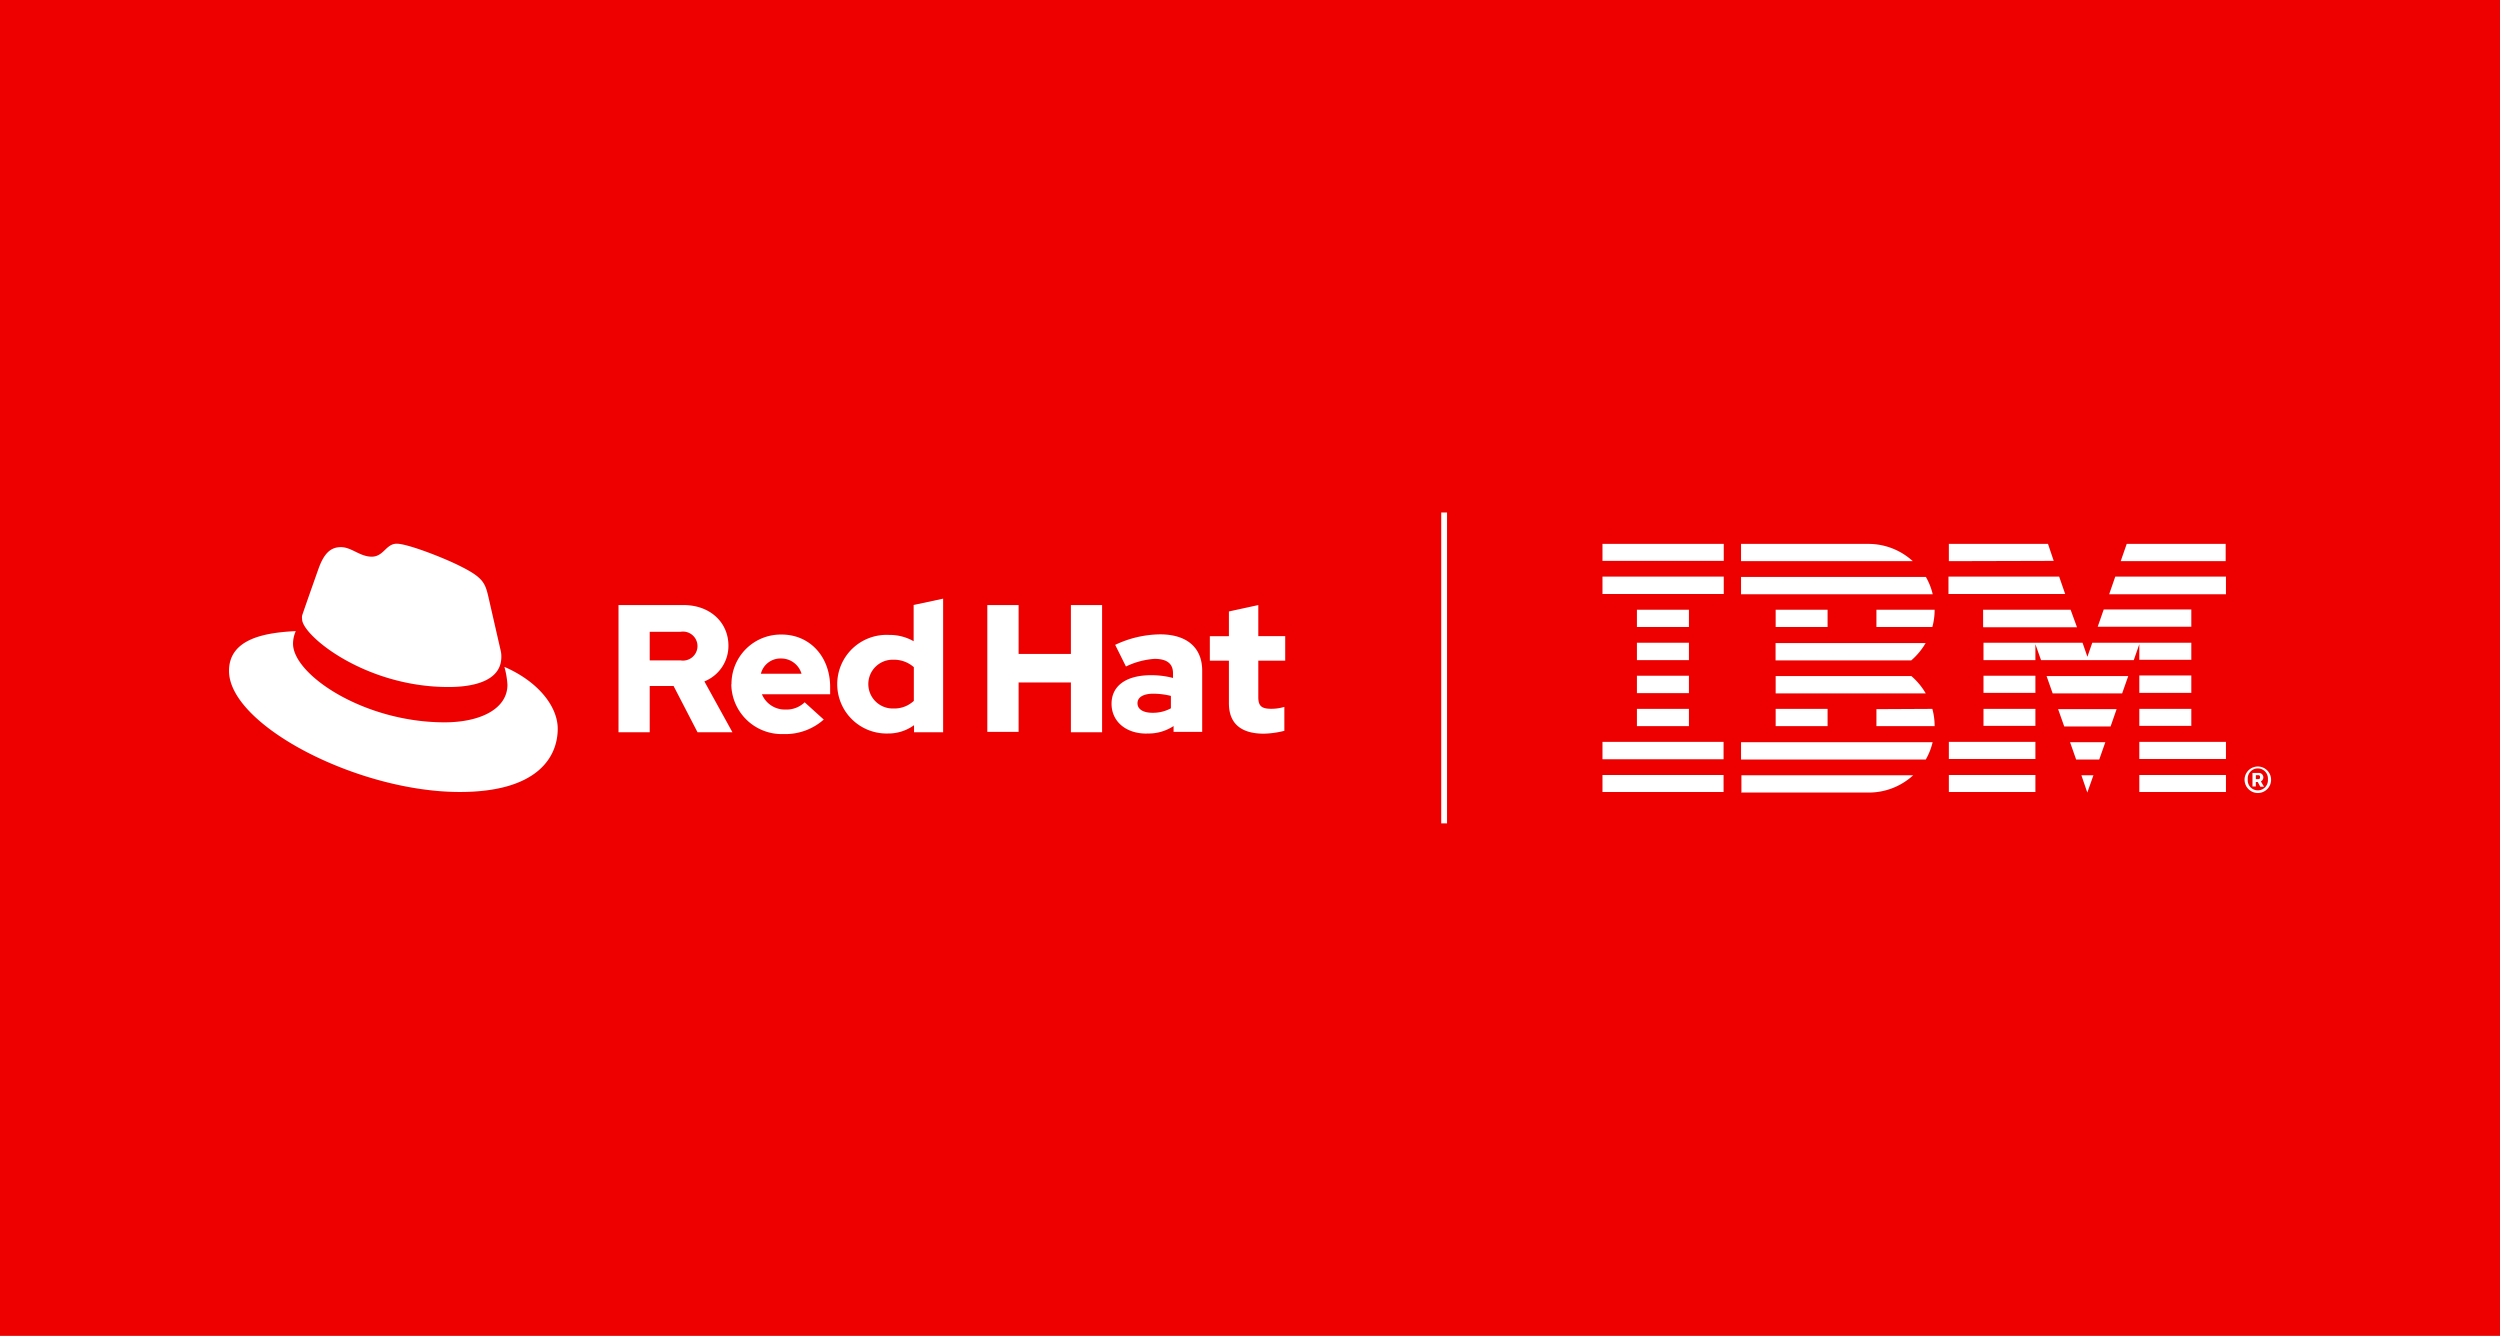 <svg id="a7f7cacb-6999-4cad-847f-7d381b398f70" data-name="Layer 1" xmlns="http://www.w3.org/2000/svg" width="262" height="140" viewBox="0 0 262 140"><defs><style>.b9c749c4-13c2-47ce-9d8e-5245ac890b17{fill:#e00;}.addffe0d-b878-4f74-adaf-f4ffd31d16e5{fill:#fff;}</style></defs><rect class="b9c749c4-13c2-47ce-9d8e-5245ac890b17" width="262" height="140"/><path class="addffe0d-b878-4f74-adaf-f4ffd31d16e5" d="M236.67,81.65c.11,0,.18-.05.18-.15v-.1c0-.11-.07-.16-.18-.16h-.26v.41Zm-.26.77h-.35V81h.66a.47.47,0,0,1,.22.89l.33.56h-.39l-.27-.5h-.2v.5Zm1.27-.65v-.18a1.06,1.06,0,0,0-2.12,0v.18a1.06,1.06,0,0,0,2.12,0Zm-2.45-.09a1.39,1.39,0,1,1,1.39,1.43,1.4,1.4,0,0,1-1.39-1.43Zm-20-22.9L214.63,57H204.24v1.81Zm1.2,3.47-.63-1.82h-11.6v1.82ZM224.2,83h9.08V81.22H224.2V83Zm0-3.46h9.08V77.75H224.2v1.82Zm0-3.47h5.45V74.29H224.2V76.1Zm5.45-5.28H224.2v1.82h5.45V70.82Zm-5.45-1.64h5.45V67.36H219.27l-.51,1.47-.51-1.47H207.87v1.82h5.44V67.51l.59,1.67h9.72l.58-1.67v1.67Zm5.45-5.28h-9.18l-.63,1.81h9.81V63.9Zm-21.78,8.74h5.44V70.82h-5.44v1.82Zm0,3.46h5.44V74.29h-5.44V76.1Zm-3.63,3.47h9.07V77.75h-9.07v1.82Zm0,3.46h9.07V81.22h-9.07V83ZM222.88,57l-.63,1.81h11V57Zm-1.83,5.28h12.23V60.43h-11.6l-.63,1.82Zm-13.18,3.46h9.8L217,63.9h-9.17v1.81Zm7.25,6.93h7.28l.64-1.82h-8.56l.64,1.82Zm1.21,3.46h4.86l.63-1.81h-6.13l.64,1.81Zm1.22,3.47H220l.64-1.82h-3.7l.64,1.82Zm1.2,3.46.64-1.81h-1.26l.62,1.81Zm-36.29,0h13.36a6.86,6.86,0,0,0,4.68-1.81h-18V83Zm14.19-8.74V76.1h6.1a6.81,6.81,0,0,0-.24-1.81ZM186.09,76.1h5.44V74.29h-5.44V76.1Zm10.56-10.39h5.86a6.81,6.81,0,0,0,.24-1.81h-6.1v1.81Zm-10.56,0h5.44V63.9h-5.44v1.81ZM195.82,57H182.46v1.81h18A6.88,6.88,0,0,0,195.82,57Zm6,3.46H182.46v1.82h20.09a6.71,6.71,0,0,0-.72-1.82Zm-15.74,6.93v1.82h14.22a7.15,7.15,0,0,0,1.51-1.82Zm14.22,3.46H186.09v1.82h15.73a7.15,7.15,0,0,0-1.51-1.82Zm-17.85,8.75h19.37a6.71,6.71,0,0,0,.72-1.82H182.46v1.82ZM167.94,58.78h12.71V57H167.94v1.81Zm0,3.47h12.71V60.43H167.94v1.82ZM177,63.9h-5.45v1.81H177V63.9Zm-5.45,5.28H177V67.36h-5.45v1.82Zm0,3.46H177V70.82h-5.45v1.82Zm0,3.46H177V74.29h-5.45V76.1Zm-3.63,3.47h12.71V77.75H167.94v1.82Zm0,1.65h12.71V83H167.94V81.22Z"/><polygon class="addffe0d-b878-4f74-adaf-f4ffd31d16e5" points="151.04 86.29 151.65 86.29 151.65 53.71 151.04 53.71 151.04 86.29 151.04 86.29"/><path class="addffe0d-b878-4f74-adaf-f4ffd31d16e5" d="M52.87,69.92a9,9,0,0,1,.31,1.84c0,2.53-2.84,3.94-6.59,3.94-8.47,0-15.88-5-15.88-8.24A3.26,3.26,0,0,1,31,66.14c-3,.15-7,.7-7,4.17C24,76,37.5,83,48.19,83c8.19,0,10.26-3.7,10.26-6.63,0-2.3-2-4.92-5.58-6.48M47,72c2.26,0,5.54-.47,5.54-3.16a2.56,2.56,0,0,0-.06-.62l-1.34-5.86c-.32-1.29-.59-1.87-2.85-3-1.76-.9-5.58-2.38-6.71-2.38s-1.37,1.36-2.62,1.36-2.11-1-3.24-1-1.79.74-2.34,2.26c0,0-1.52,4.29-1.72,4.92a1.08,1.08,0,0,0,0,.35C31.6,66.52,38.17,72,47,72"/><path class="addffe0d-b878-4f74-adaf-f4ffd31d16e5" d="M64.82,76.74h3.27V71.89h2.5l2.51,4.85h3.66l-2.94-5.33a4,4,0,0,0,2.52-3.75c0-2.4-1.89-4.25-4.71-4.25H64.82V76.74Zm6.51-10.53a1.52,1.52,0,1,1,0,3H68.09v-3Zm5.31,5.5a5.29,5.29,0,0,0,5.48,5.22,6.06,6.06,0,0,0,4.21-1.52l-2-1.81a2.73,2.73,0,0,1-2,.76,2.6,2.6,0,0,1-2.48-1.6H87V72c0-3.2-2.15-5.5-5.08-5.5a5.17,5.17,0,0,0-5.26,5.21m5.2-2.7A2.22,2.22,0,0,1,84,70.61H79.74a2.11,2.11,0,0,1,2.1-1.6m14,7.73h3v-14l-3.09.66V67.2a5.07,5.07,0,0,0-2.57-.66,5.17,5.17,0,1,0-.09,10.33,4.53,4.53,0,0,0,2.7-.87v.74ZM91,71.7a2.55,2.55,0,0,1,2.64-2.56,3.13,3.13,0,0,1,2.13.78v3.53a3,3,0,0,1-2.13.8A2.56,2.56,0,0,1,91,71.7m12.47,5h3.28V71.52h5.48v5.22h3.27V63.41h-3.27v5.12h-5.48V63.41h-3.28V76.74Zm16.74.17a4.74,4.74,0,0,0,2.78-.78v.61h3V70.29c0-2.46-1.65-3.81-4.41-3.81a11.25,11.25,0,0,0-4.71,1.1L118,69.85a8.13,8.13,0,0,1,3-.8c1.28,0,1.93.49,1.93,1.5v.5a9,9,0,0,0-2.29-.29c-2.59,0-4.15,1.09-4.15,3,0,1.77,1.41,3.12,3.66,3.12m-.94-3.18c0-.66.66-1,1.67-1a7.89,7.89,0,0,1,1.83.23v1.3a3.93,3.93,0,0,1-1.92.47c-1,0-1.58-.38-1.58-1m9.58,0c0,2.15,1.29,3.19,3.66,3.19a9.51,9.51,0,0,0,2.15-.3V74.08a4.58,4.58,0,0,1-1.39.2c-1,0-1.34-.3-1.34-1.21V69.24h2.82V66.67h-2.82V63.41l-3.08.67v2.59h-2v2.57h2v4.44Z"/></svg>